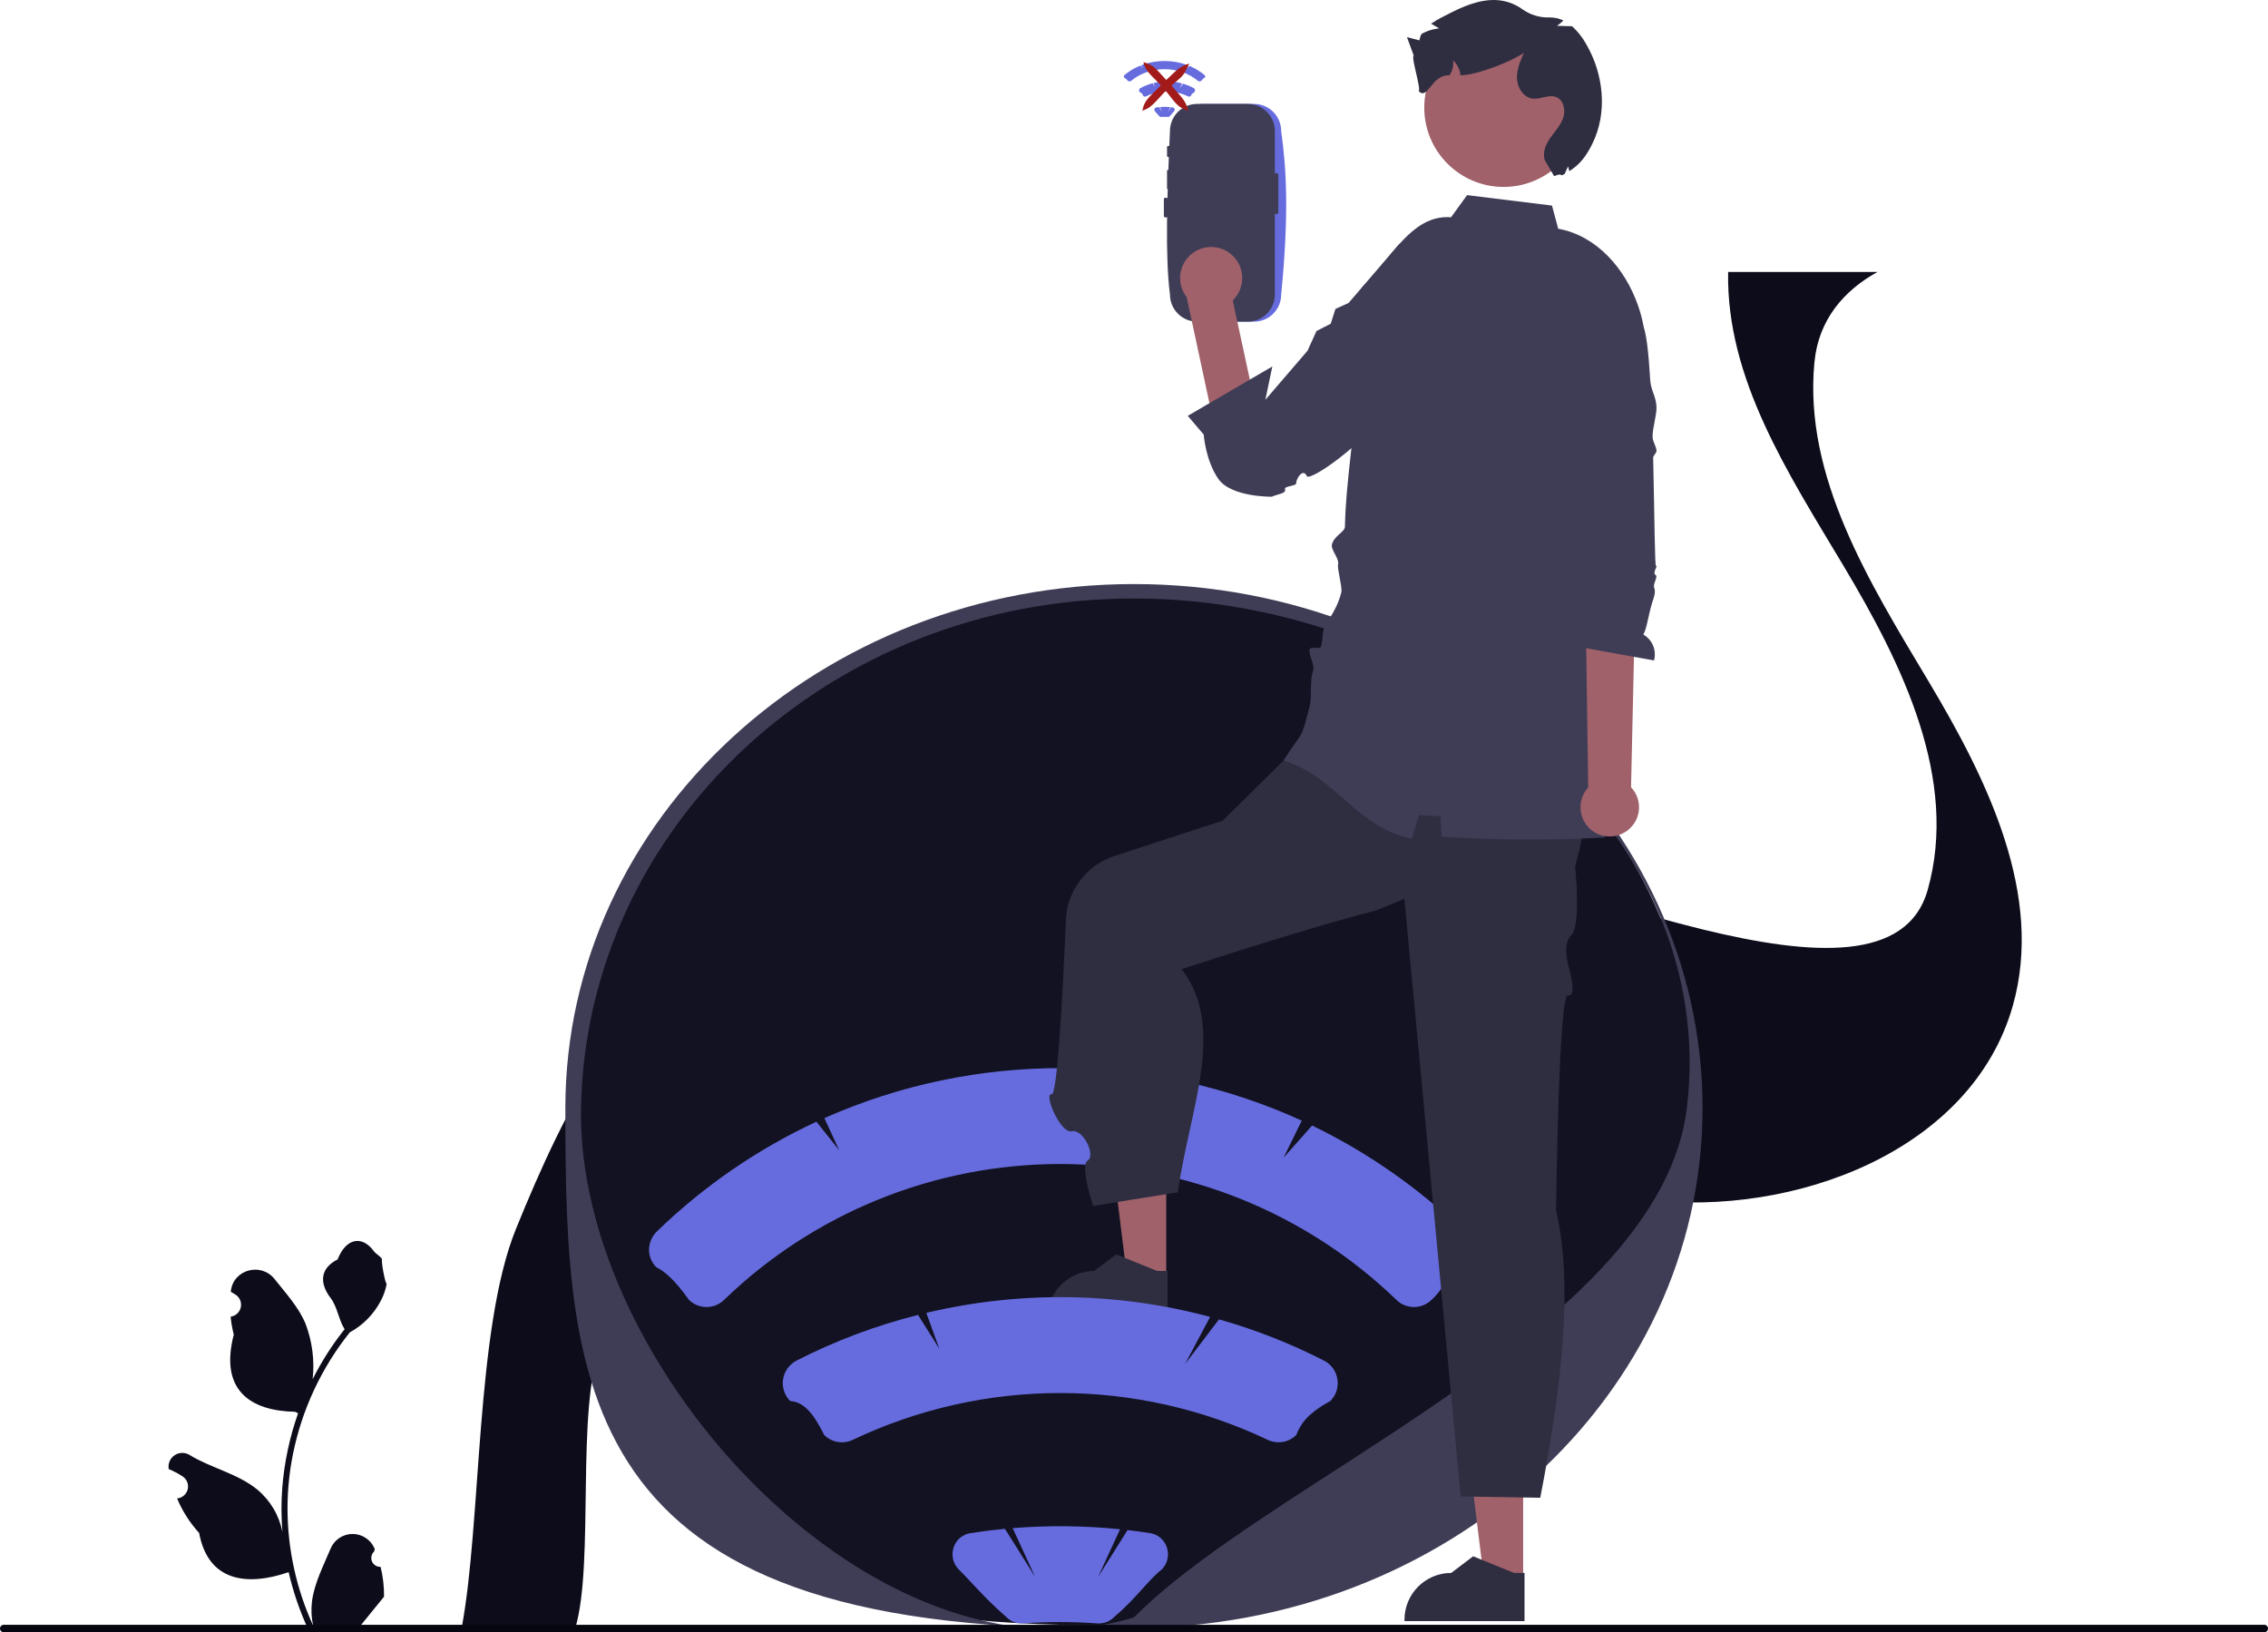 <svg width="446" height="321" viewBox="0 0 446 321" fill="none" xmlns="http://www.w3.org/2000/svg">
<g clip-path="url(#clip0_925_118)">
<path d="M74.841 308.13C74.484 308.146 74.13 308.053 73.828 307.861C73.526 307.67 73.29 307.391 73.152 307.061C73.014 306.731 72.981 306.367 73.057 306.017C73.133 305.668 73.314 305.351 73.577 305.108L73.697 304.633C73.681 304.595 73.665 304.557 73.649 304.519C73.289 303.669 72.686 302.945 71.915 302.436C71.144 301.928 70.241 301.659 69.317 301.662C68.394 301.666 67.492 301.942 66.725 302.456C65.958 302.97 65.36 303.699 65.007 304.551C63.593 307.953 61.794 311.361 61.35 314.958C61.155 316.549 61.238 318.16 61.594 319.722C58.274 312.485 56.55 304.619 56.539 296.657C56.538 294.659 56.649 292.663 56.871 290.678C57.055 289.05 57.31 287.434 57.636 285.829C59.416 277.124 63.236 268.964 68.784 262.02C71.469 260.556 73.641 258.304 75.006 255.569C75.5 254.586 75.85 253.536 76.044 252.452C75.741 252.492 74.901 247.882 75.13 247.599C74.708 246.959 73.952 246.641 73.491 246.016C71.198 242.91 68.04 243.452 66.391 247.674C62.868 249.451 62.834 252.397 64.995 255.231C66.37 257.034 66.559 259.474 67.766 261.405C67.642 261.563 67.513 261.717 67.388 261.876C65.119 264.792 63.141 267.924 61.483 271.225C61.887 267.526 61.405 263.785 60.079 260.308C58.735 257.068 56.216 254.339 53.998 251.538C51.333 248.173 45.869 249.642 45.399 253.907C45.395 253.948 45.39 253.989 45.386 254.031C45.715 254.216 46.038 254.413 46.354 254.622C46.75 254.887 47.057 255.265 47.235 255.707C47.413 256.149 47.453 256.635 47.349 257.1C47.246 257.565 47.005 257.989 46.657 258.314C46.309 258.64 45.871 258.853 45.4 258.926L45.351 258.933C45.469 260.12 45.676 261.296 45.972 262.452C43.126 273.451 49.27 277.457 58.043 277.637C58.237 277.736 58.426 277.835 58.619 277.929C56.953 282.647 55.909 287.561 55.511 292.548C55.286 295.491 55.299 298.446 55.551 301.386L55.536 301.282C54.9 298.013 53.155 295.063 50.595 292.931C46.793 289.809 41.421 288.66 37.319 286.151C36.883 285.871 36.376 285.722 35.858 285.721C35.34 285.719 34.832 285.866 34.395 286.144C33.958 286.421 33.609 286.818 33.39 287.287C33.171 287.756 33.091 288.278 33.159 288.792C33.164 288.828 33.17 288.865 33.176 288.901C33.787 289.15 34.382 289.437 34.958 289.76C35.288 289.945 35.61 290.143 35.926 290.351C36.322 290.616 36.63 290.994 36.807 291.436C36.985 291.878 37.025 292.364 36.922 292.829C36.819 293.294 36.577 293.718 36.229 294.043C35.881 294.369 35.443 294.582 34.972 294.655L34.923 294.662C34.889 294.667 34.859 294.672 34.824 294.677C35.869 297.17 37.335 299.465 39.159 301.461C40.939 311.062 48.582 311.973 56.757 309.177H56.762C57.659 313.073 58.959 316.865 60.64 320.492H74.494C74.544 320.338 74.589 320.179 74.633 320.025C73.351 320.106 72.064 320.029 70.8 319.797C71.828 318.536 72.856 317.266 73.883 316.006C73.906 315.982 73.928 315.957 73.948 315.931C74.469 315.286 74.996 314.646 75.517 314.001L75.517 314C75.545 312.023 75.318 310.05 74.842 308.13L74.841 308.13H74.841Z" fill="#0C0C1A"/>
<path d="M90.776 320.181H113.132C116.956 307.315 113.153 276.909 118.193 264.481C127.862 240.653 140.214 215.51 163.269 203.875C173.113 198.907 183.847 196.966 194.808 197.072C209.95 197.215 225.518 201.277 239.771 206.661C245.601 208.858 251.378 211.274 257.132 213.743C278.812 223.053 300.256 233.193 323.57 235.934C353.071 239.399 387.756 226.209 395.814 197.797C401.964 176.044 390.888 153.461 379.273 134.034C367.658 114.607 354.675 93.821 356.796 71.328C356.803 71.253 356.811 71.169 356.826 71.094C357.624 63.015 362.451 57.209 369.194 53.487H339.837C339.449 74.469 351.596 92.99 362.527 111.277C374.142 130.697 385.218 153.287 379.068 175.04C371.01 203.444 304.29 170.148 274.788 166.675C266.457 165.701 279.691 169.167 271.748 166.675C259.289 162.772 257.908 198.574 245.783 193.319C238.235 190.042 230.679 186.788 223.025 183.896C219.855 182.696 216.617 181.571 213.34 180.529C213.337 180.529 213.335 180.528 213.332 180.527C213.329 180.525 213.327 180.524 213.325 180.521C191.326 173.56 167.268 170.849 146.941 180.914C146.805 180.982 146.66 181.05 146.523 181.118C123.468 192.745 111.116 217.888 101.446 241.717C93.457 261.416 94.714 299.403 90.776 320.181L90.776 320.181Z" fill="#0C0C1A"/>
<path d="M223.297 319.522C114.191 321.832 111.799 274.071 111.799 217.262C111.799 160.453 161.552 116.013 223.206 116.013C284.86 116.013 333.825 160.437 333.825 217.244C333.825 274.051 284.951 319.522 223.297 319.522Z" fill="#121222"/>
<path d="M222.675 320.143C113.57 322.453 111.177 274.692 111.177 217.883C111.177 161.074 161.336 114.858 222.99 114.858C284.644 114.858 334.803 161.075 334.803 217.883C334.803 274.69 284.329 320.143 222.675 320.143ZM222.99 117.693C163.033 117.693 115.264 162.646 114.254 217.883C113.315 269.26 172.55 333.371 222.99 318.074C250.04 290.625 326.517 261.06 331.727 217.883C338.352 162.976 282.948 117.693 222.99 117.693L222.99 117.693Z" fill="#3F3D56"/>
<path d="M3.2738e-06 320.261C-0 320.358 0.019 320.454 0.056 320.544C0.093 320.634 0.147 320.715 0.216 320.784C0.285 320.853 0.366 320.907 0.456 320.944C0.546 320.981 0.642 321 0.74 321H445.26C445.457 321 445.645 320.922 445.783 320.783C445.922 320.645 446 320.457 446 320.261C446 320.065 445.922 319.877 445.783 319.738C445.645 319.6 445.457 319.522 445.26 319.522H0.74C0.642 319.522 0.546 319.54 0.456 319.577C0.366 319.615 0.285 319.669 0.216 319.738C0.147 319.806 0.093 319.888 0.056 319.978C0.019 320.068 -0 320.164 3.2738e-06 320.261V320.261Z" fill="#060610"/>
<path d="M299.525 310.802H291.849L288.197 281.212L299.527 281.213L299.525 310.802Z" fill="#A0616A"/>
<path d="M299.796 318.805L276.19 318.804V318.506C276.191 316.071 277.159 313.735 278.882 312.013C280.605 310.291 282.942 309.324 285.378 309.324H285.379L289.691 306.055L297.736 309.324L299.796 309.324L299.796 318.805V318.805Z" fill="#2F2E41"/>
<path d="M287.862 242.213C279.096 233.707 269.022 226.66 258.024 221.34L252.414 227.668L255.987 220.377C241.266 213.66 225.286 210.142 209.103 210.056C192.92 209.971 176.904 213.32 162.113 219.882L165.027 226.208L160.552 220.586C148.999 225.956 138.425 233.221 129.271 242.078C128.33 242.955 127.748 244.149 127.639 245.43C127.592 246.126 127.696 246.824 127.942 247.477C128.188 248.13 128.572 248.722 129.067 249.214C130.477 249.881 132.487 251.412 135.474 255.616C136.389 256.518 137.622 257.028 138.908 257.036C140.194 257.044 141.433 256.55 142.36 255.658C160.096 238.501 183.812 228.909 208.497 228.909C233.181 228.909 256.897 238.501 274.633 255.658C275.56 256.55 276.799 257.044 278.085 257.036C279.371 257.028 280.604 256.518 281.519 255.616C284.525 252.915 285.227 249.096 287.809 249.331C288.718 248.452 289.269 247.268 289.357 246.007C289.395 245.305 289.282 244.602 289.024 243.947C288.766 243.293 288.369 242.701 287.862 242.213V242.213Z" fill="#666CDE"/>
<path d="M229.336 251.421L221.66 251.421L218.008 221.831L229.337 221.832L229.336 251.421Z" fill="#A0616A"/>
<path d="M229.606 259.424L206.001 259.423V259.125C206.001 256.69 206.969 254.354 208.692 252.632C210.415 250.911 212.752 249.943 215.189 249.943H215.189L219.501 246.674L227.546 249.944L229.607 249.944L229.606 259.424V259.424Z" fill="#2F2E41"/>
<path d="M308.302 142.48L253.825 148.168L240.44 161.385L219.148 168.333C216.467 169.208 214.117 170.88 212.413 173.125C210.709 175.37 209.732 178.082 209.612 180.898C209.058 193.875 207.963 215.421 206.807 215.195C205.153 214.873 208.458 222.947 210.773 222.478C213.088 222.009 215.495 227.274 213.895 228.21C212.294 229.146 214.96 237.153 214.96 237.153L231.635 234.468C233.722 218.735 241.346 202.151 232.361 190.575C247.577 185.64 260.982 181.514 270.838 178.97L276.169 176.76L287.237 294.283L302.889 294.54C307.208 272.337 309.378 252.353 306.002 238.098C306.002 238.098 306.487 195.272 308.338 195.741C310.189 196.209 308.62 190.63 308.62 190.63C308.62 190.63 306.999 185.878 308.99 183.907C310.982 181.936 309.739 170.343 309.739 170.343C313.03 159.371 312.039 150.312 308.302 142.48V142.48Z" fill="#2F2E41"/>
<path d="M314.743 118.499C315.282 116.081 315.822 113.663 316.361 111.244C317.877 104.472 319.39 97.703 320.9 90.937C322.884 82.072 324.875 72.898 323.17 63.977C322.914 62.636 322.556 61.315 322.098 60.028C319.543 52.725 313.902 46.326 306.42 44.979L305.198 40.427L288.503 38.373L285.344 42.728C278.543 42.185 274.506 48.952 269.815 54.529L267.95 56.392C266.592 58.09 266.313 64.47 265.465 66.329C261.692 74.594 266.891 66.561 266.708 75.644C266.518 85.056 264.666 94.19 264.476 103.601C264.456 104.611 262.281 105.381 261.907 107.152C261.705 108.107 263.39 109.88 263.135 110.948C262.916 111.86 264.005 115.525 263.771 116.467C262.688 120.84 260.233 122.561 260.126 124.717C260.077 125.547 259.953 126.37 259.756 127.178C259.622 127.751 257.74 127.064 257.557 127.646C257.249 128.624 258.604 130.876 258.232 131.855C257.514 133.749 257.997 137.094 257.557 138.825C255.71 146.092 256.419 143.209 252.414 149.549C262.664 152.646 267.092 163.017 277.636 164.884C278.111 163.349 278.585 161.81 279.057 160.267C280.455 160.357 281.861 160.44 283.267 160.517C283.346 161.857 283.426 163.197 283.505 164.529C294.193 165.218 304.913 165.276 315.608 164.704C315.249 163.63 314.963 162.533 314.751 161.421C314.164 158.328 315.426 154.975 315.56 151.914C315.656 149.646 314.577 147.719 314.608 145.277C314.616 144.825 317.155 144.445 317.147 143.984C317.107 139.924 314.799 134.493 315.56 130.504C316.354 126.405 313.839 122.576 314.743 118.501V118.499L314.743 118.499Z" fill="#3F3D56"/>
<path d="M236.654 20.436C235.238 20.438 233.881 21 232.88 22C231.88 23 231.317 24.357 231.315 25.771V57.919C231.317 59.334 231.88 60.69 232.88 61.69C233.881 62.69 235.238 63.253 236.654 63.254H246.606C248.021 63.253 249.378 62.69 250.379 61.69C251.38 60.69 251.943 59.334 251.945 57.919C253.531 41.766 252.948 33.048 251.945 25.771C251.943 24.357 251.38 23 250.379 22C249.378 21 248.021 20.438 246.606 20.436H236.654V20.436Z" fill="#666CDE"/>
<path d="M235.411 20.436C233.995 20.438 232.638 21 231.638 22C230.637 23 230.074 24.357 230.072 25.771C229.5 38.408 229.103 50.46 230.072 57.919C230.074 59.333 230.637 60.69 231.637 61.69C232.638 62.69 233.995 63.253 235.411 63.254H245.363C246.778 63.253 248.135 62.69 249.136 61.69C250.137 60.69 250.7 59.334 250.702 57.919V25.771C250.7 24.357 250.137 23.001 249.136 22C248.135 21 246.778 20.438 245.363 20.436L235.411 20.436Z" fill="#3F3D56"/>
<path d="M261.031 67.224C261.031 67.224 270.444 66.842 265.653 70.904C262.535 73.547 255.515 91.947 248.221 94.173C247.362 94.435 246.458 94.515 245.567 94.41C244.675 94.304 243.815 94.014 243.042 93.559C242.268 93.104 241.597 92.493 241.072 91.766C240.547 91.038 240.179 90.209 239.991 89.332L233.379 58.534L242.016 57.221L247.279 81.596L261.031 67.224V67.224Z" fill="#A0616A"/>
<path d="M238.175 60.783C241.549 60.783 244.283 58.05 244.283 54.679C244.283 51.307 241.549 48.575 238.175 48.575C234.801 48.575 232.066 51.307 232.066 54.679C232.066 58.05 234.801 60.783 238.175 60.783Z" fill="#A0616A"/>
<path d="M273.799 50.395C279.395 54.594 281.043 68.366 277.527 74.412C270.805 85.97 257.553 94.869 256.988 93.633C256.214 91.941 254.866 94.213 254.912 94.957C254.957 95.701 252.405 95.479 252.702 96.267C252.999 97.054 250.985 97.225 250.11 97.681C250.11 97.681 242.102 97.817 239.576 94.165C237.049 90.513 236.711 85.466 236.711 85.466L233.574 81.779L250.203 72.065L248.832 78.621L257.127 68.969L258.883 65.096L261.684 63.667L262.612 60.749L265.194 59.582L275.408 47.697L273.799 50.395L273.799 50.395Z" fill="#3F3D56"/>
<path d="M319.745 163.525C320.443 163.065 321.032 162.457 321.47 161.745C321.907 161.033 322.183 160.234 322.278 159.404C322.373 158.574 322.285 157.733 322.02 156.941C321.755 156.148 321.319 155.424 320.743 154.818L321.918 102.597L311.593 104.202L312.321 154.853C311.367 155.887 310.825 157.235 310.799 158.642C310.773 160.048 311.264 161.416 312.179 162.485C313.094 163.554 314.37 164.25 315.764 164.442C317.159 164.633 318.575 164.307 319.745 163.525V163.525Z" fill="#A0616A"/>
<path d="M320.196 58.084C320.196 58.084 319.511 58.601 323.023 63.949C323.72 65.01 324.192 69.287 324.522 74.867C324.63 76.686 325.665 77.963 325.746 79.992C325.814 81.713 324.93 84.167 324.983 85.952C325.011 86.905 325.721 87.734 325.746 88.686C325.756 89.084 325.081 89.607 325.091 90.003C325.101 90.43 325.111 90.855 325.12 91.28C325.362 101.887 325.414 111.467 325.653 111.305C326.164 110.96 324.895 112.743 325.53 113.041C326.164 113.339 324.988 114.816 325.291 115.582C325.66 116.514 325.201 117.544 324.911 118.48C324.073 121.184 323.892 123.506 323.164 124.791C324.029 125.287 324.704 126.056 325.083 126.978C325.462 127.9 325.524 128.921 325.258 129.882L310.706 127.252C308.931 124.412 309.188 121.431 310.397 120.911L310.037 111.668L305.892 63.848L318.039 58.428L320.196 58.084V58.084Z" fill="#3F3D56"/>
<path d="M229.875 28.681C229.666 28.681 229.496 28.78 229.496 28.903V30.677C229.496 30.799 229.666 30.899 229.875 30.899C230.084 30.899 230.254 30.799 230.254 30.677V28.903C230.254 28.78 230.084 28.681 229.875 28.681Z" fill="#3F3D56"/>
<path d="M229.875 33.383C229.666 33.383 229.496 33.482 229.496 33.605V37.042C229.496 37.165 229.666 37.264 229.875 37.264C230.084 37.264 230.254 37.165 230.254 37.042V33.605C230.254 33.482 230.084 33.383 229.875 33.383Z" fill="#3F3D56"/>
<path d="M251.005 34.004C250.893 34.017 250.791 34.072 250.72 34.159C250.65 34.246 250.616 34.357 250.626 34.469V41.678C250.614 41.734 250.615 41.793 250.629 41.848C250.642 41.904 250.668 41.956 250.704 42.001C250.741 42.045 250.787 42.081 250.838 42.106C250.89 42.13 250.947 42.143 251.005 42.143C251.062 42.143 251.119 42.13 251.171 42.106C251.223 42.081 251.268 42.045 251.305 42.001C251.341 41.956 251.367 41.904 251.38 41.848C251.394 41.793 251.395 41.734 251.383 41.678V34.469C251.394 34.357 251.36 34.246 251.289 34.159C251.218 34.072 251.116 34.017 251.005 34.004V34.004Z" fill="#3F3D56"/>
<path d="M229.254 38.883C229.045 38.883 228.875 38.983 228.875 39.105V42.543C228.875 42.665 229.045 42.764 229.254 42.764C229.463 42.764 229.633 42.665 229.633 42.543V39.105C229.633 38.983 229.463 38.883 229.254 38.883Z" fill="#3F3D56"/>
<path d="M295.682 36.761C304.298 36.761 311.283 29.78 311.283 21.17C311.283 12.559 304.298 5.579 295.682 5.579C287.065 5.579 280.081 12.559 280.081 21.17C280.081 29.78 287.065 36.761 295.682 36.761Z" fill="#A0616A"/>
<path d="M313.101 28.334C311.883 30.769 310.724 32.293 308.618 33.654C308.511 33.344 308.425 33.027 308.36 32.705C308.135 33.206 307.917 33.705 307.687 34.207C306.355 34.95 307.793 33.804 305.612 34.635L303.778 31.489C303.275 29.995 303.987 28.369 304.892 27.077C305.799 25.79 306.927 24.61 307.418 23.113C307.909 21.617 307.473 19.634 306.001 19.077C304.55 18.521 302.948 19.576 301.406 19.393C299.626 19.183 298.415 17.323 298.319 15.533C298.222 13.742 298.953 12.024 299.668 10.386C297.513 11.929 290.837 14.694 287.203 14.826C287.105 13.693 286.581 12.64 285.737 11.877C285.885 12.909 285.634 13.958 285.034 14.81C281.476 14.628 280.808 19.793 278.97 17.922C279.544 17.634 277.43 11.216 278.004 10.927C277.563 9.719 277.122 8.514 276.682 7.313C277.5 7.519 278.324 7.729 279.146 7.933C279.198 7.494 279.331 7.068 279.54 6.679C280.127 6.344 280.751 6.081 281.4 5.894C281.609 5.838 281.823 5.781 282.039 5.735C282.36 5.664 282.684 5.611 283.011 5.577C282.538 5.303 282.061 5.035 281.586 4.756C281.53 4.724 281.478 4.69 281.422 4.658C282.088 4.201 282.784 3.788 283.505 3.423C286.545 1.834 289.7 0.214 293.127 0.016C295.354 -0.126 297.56 0.509 299.371 1.812C300.932 2.933 302.822 3.501 304.743 3.427C305.677 3.42 306.601 3.626 307.444 4.028C307.058 4.417 306.635 4.768 306.183 5.077C307.171 5.103 308.155 5.129 309.145 5.16C310.254 6.169 311.189 7.352 311.912 8.664C315.38 14.585 316.173 22.2 313.101 28.334H313.101Z" fill="#2F2E41"/>
<path d="M263.001 271.229C262.883 270.451 262.58 269.712 262.118 269.074C261.657 268.436 261.049 267.918 260.346 267.562C253.751 264.188 246.839 261.474 239.71 259.458L233.039 268.247L237.969 258.973C219.72 254.08 200.539 253.808 182.159 258.182L184.724 265.251L180.533 258.586C172.257 260.666 164.243 263.677 156.646 267.562C155.946 267.92 155.341 268.438 154.88 269.074C154.419 269.71 154.115 270.446 153.993 271.221C153.87 271.997 153.933 272.791 154.176 273.538C154.418 274.285 154.834 274.964 155.39 275.52C158.274 275.697 160.178 278.375 162.079 282.205C162.808 282.923 163.741 283.399 164.75 283.567C165.76 283.735 166.796 283.587 167.718 283.143C180.458 277.088 194.389 273.946 208.496 273.946C222.604 273.946 236.534 277.088 249.274 283.143C250.196 283.587 251.233 283.735 252.242 283.567C253.252 283.399 254.184 282.924 254.912 282.205C256.055 279.108 258.411 277.277 261.603 275.52C262.161 274.967 262.579 274.29 262.822 273.544C263.065 272.798 263.127 272.004 263.001 271.229V271.229Z" fill="#666CDE"/>
<path d="M226.144 301.496C224.683 301.267 223.213 301.066 221.734 300.895L215.939 310.111L220.257 300.738C213.24 300.022 206.173 299.947 199.142 300.516L203.563 310.111L197.612 300.649C195.341 300.864 193.087 301.146 190.849 301.496C190.082 301.609 189.364 301.936 188.775 302.439C188.187 302.943 187.752 303.601 187.521 304.34C187.276 305.085 187.242 305.884 187.424 306.647C187.607 307.41 187.998 308.108 188.554 308.662C190.947 311.005 193.585 314.258 197.922 318.024C198.345 318.452 198.856 318.784 199.42 318.995C199.984 319.207 200.587 319.294 201.187 319.25C203.59 319.073 206.049 318.982 208.496 318.982H208.496C210.943 318.982 213.402 319.073 215.805 319.25C216.406 319.293 217.008 319.206 217.572 318.994C218.136 318.782 218.647 318.451 219.071 318.024C223.549 314.204 225.811 310.701 228.439 308.662C228.995 308.108 229.386 307.41 229.568 306.647C229.75 305.884 229.717 305.085 229.471 304.34C229.24 303.601 228.806 302.942 228.217 302.439C227.629 301.936 226.91 301.609 226.144 301.496V301.496Z" fill="#666CDE"/>
<path d="M236.851 14.738C235.984 14.014 234.988 13.414 233.9 12.961L233.345 13.5L233.698 12.879C232.242 12.307 230.661 12.007 229.06 12C227.459 11.993 225.875 12.278 224.411 12.837L224.7 13.375L224.257 12.897C223.114 13.354 222.068 13.972 221.162 14.726C221.069 14.801 221.012 14.903 221.001 15.012C220.996 15.071 221.007 15.131 221.031 15.186C221.055 15.242 221.093 15.292 221.142 15.334C221.282 15.391 221.481 15.521 221.776 15.879C221.867 15.956 221.989 15.999 222.116 16C222.243 16.001 222.366 15.959 222.457 15.883C224.212 14.422 226.558 13.605 229 13.605C231.442 13.605 233.788 14.422 235.543 15.883C235.634 15.959 235.757 16.001 235.884 16C236.011 15.999 236.133 15.956 236.224 15.879C236.521 15.649 236.591 15.324 236.846 15.344C236.936 15.269 236.991 15.168 236.999 15.061C237.003 15.001 236.992 14.941 236.966 14.886C236.941 14.83 236.902 14.78 236.851 14.738V14.738Z" fill="#666CDE"/>
<path d="M234.994 17.696C234.982 17.614 234.951 17.537 234.905 17.47C234.858 17.403 234.797 17.348 234.726 17.311C234.061 16.956 233.365 16.671 232.646 16.459L231.974 17.383L232.471 16.408C230.631 15.894 228.698 15.865 226.845 16.325L227.104 17.068L226.681 16.367C225.847 16.586 225.039 16.902 224.274 17.311C224.203 17.348 224.142 17.403 224.096 17.47C224.049 17.537 224.018 17.614 224.006 17.695C223.994 17.777 224 17.86 224.025 17.939C224.049 18.017 224.091 18.089 224.147 18.147C224.438 18.166 224.63 18.447 224.821 18.85C224.895 18.925 224.989 18.975 225.09 18.993C225.192 19.011 225.297 18.995 225.39 18.948C226.674 18.312 228.078 17.982 229.5 17.982C230.922 17.982 232.326 18.312 233.61 18.948C233.703 18.995 233.807 19.011 233.909 18.993C234.011 18.975 234.105 18.925 234.178 18.85C234.294 18.524 234.531 18.332 234.853 18.147C234.909 18.089 234.951 18.018 234.976 17.939C235 17.861 235.006 17.778 234.994 17.696Z" fill="#666CDE"/>
<path d="M230.666 21.142C230.528 21.118 230.389 21.097 230.25 21.079L229.703 22.043L230.11 21.063C229.448 20.988 228.781 20.98 228.117 21.04L228.534 22.043L227.973 21.053C227.758 21.076 227.545 21.105 227.334 21.142C227.262 21.154 227.194 21.188 227.138 21.241C227.083 21.293 227.042 21.362 227.02 21.439C226.997 21.517 226.994 21.601 227.011 21.681C227.028 21.761 227.065 21.834 227.118 21.891C227.343 22.136 227.593 22.477 228.002 22.87C228.042 22.915 228.09 22.95 228.143 22.972C228.196 22.994 228.253 23.003 228.31 22.999C228.537 22.98 228.769 22.971 229 22.971H229C229.231 22.971 229.463 22.98 229.69 22.999C229.747 23.003 229.804 22.994 229.857 22.972C229.91 22.95 229.958 22.915 229.998 22.87C230.421 22.471 230.634 22.105 230.882 21.891C230.935 21.834 230.972 21.761 230.989 21.681C231.006 21.601 231.003 21.517 230.98 21.439C230.958 21.362 230.917 21.293 230.862 21.241C230.806 21.188 230.738 21.154 230.666 21.142V21.142Z" fill="#666CDE"/>
<path d="M230.4 16.822C231.93 18.786 233.272 19.666 233.653 21.833C231.648 21 231.496 20.741 229.442 18.108C227.389 15.473 225.232 14.382 224.85 12.216C227.338 12.894 227.528 13.977 230.4 16.822Z" fill="#A21A1A"/>
<path d="M228.98 16.041C230.884 14.412 231.7 13.052 233.875 12.51C232.648 15 232.892 14.671 230.339 16.857C227.785 19.044 226.802 21.204 224.627 21.747C225.172 19.301 226.26 19.03 228.98 16.041Z" fill="#A21A1A"/>
</g>
<defs>
<clipPath id="clip0_925_118">
<rect width="446" height="321" fill="white"/>
</clipPath>
</defs>
</svg>
